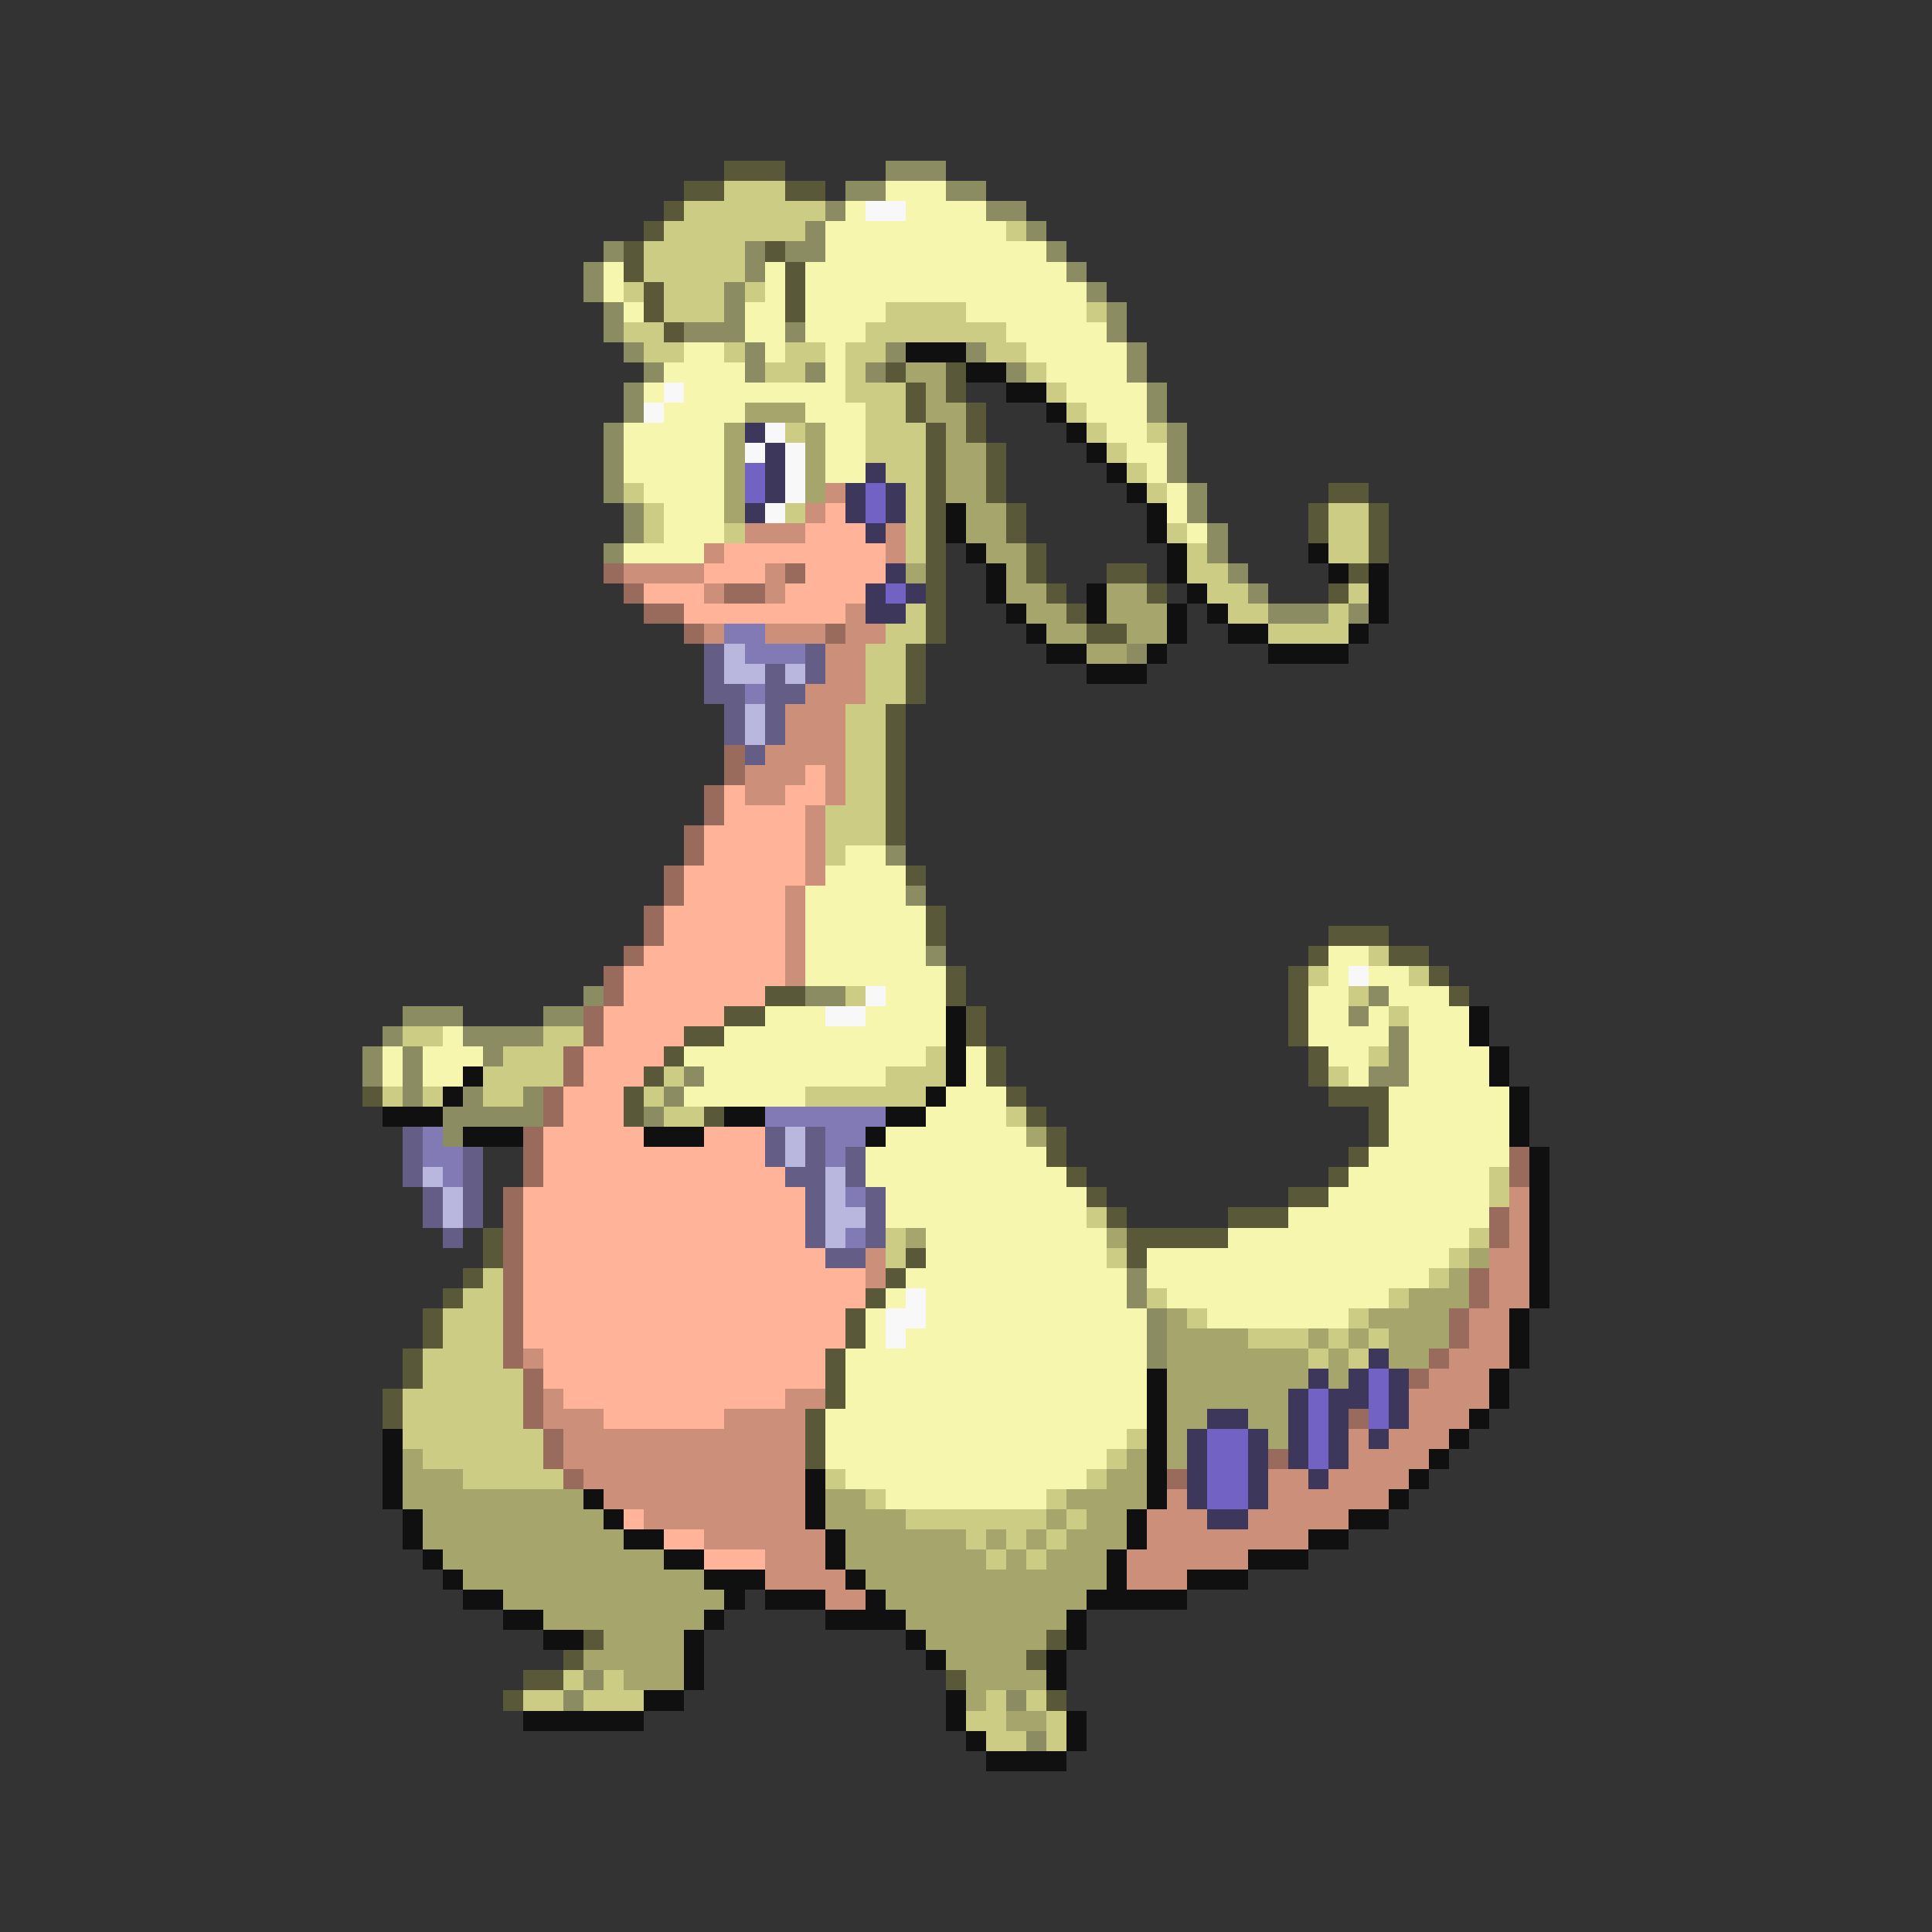 <svg xmlns="http://www.w3.org/2000/svg" viewBox="0 -0.5 96 96" shape-rendering="crispEdges">
<rect x="0" y="-0.5" width="96" height="96" fill="#333333" stroke="none"/>
<path stroke="#59593a" d="M36 8h3M34 9h2M39 9h2M33 10h1M32 11h1M31 12h1M38 12h1M31 13h1M39 13h1M32 14h1M39 14h1M32 15h1M39 15h1M33 16h1M44 18h1M47 18h1M45 19h1M47 19h1M45 20h1M48 20h1M46 21h1M48 21h1M46 22h1M49 22h1M46 23h1M49 23h1M46 24h1M49 24h1M66 24h2M46 25h1M50 25h1M65 25h1M68 25h1M46 26h1M50 26h1M65 26h1M68 26h1M46 27h1M51 27h1M68 27h1M46 28h1M51 28h1M55 28h2M67 28h1M46 29h1M52 29h1M57 29h1M66 29h1M46 30h1M53 30h1M46 31h1M54 31h2M45 32h1M45 33h1M45 34h1M44 35h1M44 36h1M44 37h1M44 38h1M44 39h1M44 40h1M44 41h1M45 43h1M46 45h1M46 46h1M66 46h3M65 47h1M69 47h2M47 48h1M64 48h1M71 48h1M38 49h2M47 49h1M64 49h1M72 49h1M36 50h2M48 50h1M64 50h1M34 51h2M48 51h1M64 51h1M33 52h1M49 52h1M65 52h1M32 53h1M49 53h1M65 53h1M18 54h1M31 54h1M50 54h1M66 54h3M31 55h1M35 55h1M51 55h1M68 55h1M52 56h1M68 56h1M52 57h1M67 57h1M53 58h1M66 58h1M54 59h1M64 59h2M55 60h1M61 60h3M24 61h1M56 61h5M24 62h1M45 62h1M56 62h1M23 63h1M44 63h1M22 64h1M43 64h1M21 65h1M42 65h1M21 66h1M42 66h1M20 67h1M41 67h1M20 68h1M41 68h1M19 69h1M41 69h1M19 70h1M40 70h1M40 71h1M40 72h1M29 81h1M52 81h1M28 82h1M51 82h1M26 83h2M47 83h1M25 84h1M52 84h1" />
<path stroke="#8c8c62" d="M44 8h3M42 9h2M47 9h2M41 10h1M49 10h2M40 11h1M51 11h1M30 12h1M37 12h1M39 12h2M52 12h1M29 13h1M37 13h1M53 13h1M29 14h1M36 14h1M54 14h1M30 15h1M36 15h1M55 15h1M30 16h1M34 16h3M39 16h1M55 16h1M31 17h1M37 17h1M44 17h1M48 17h1M56 17h1M32 18h1M37 18h1M40 18h1M43 18h1M50 18h1M56 18h1M31 19h1M57 19h1M31 20h1M57 20h1M30 21h1M58 21h1M30 22h1M58 22h1M30 23h1M58 23h1M30 24h1M59 24h1M31 25h1M59 25h1M31 26h1M60 26h1M30 27h1M60 27h1M61 28h1M62 29h1M63 30h3M67 30h1M56 32h1M44 42h1M45 44h1M46 47h1M29 49h1M40 49h2M68 49h1M20 50h3M27 50h2M67 50h1M19 51h1M23 51h4M69 51h1M18 52h1M20 52h1M24 52h1M69 52h1M18 53h1M20 53h1M34 53h1M68 53h2M20 54h1M23 54h1M26 54h1M33 54h1M22 55h5M32 55h1M22 56h1M56 63h1M56 64h1M57 65h1M57 66h1M57 67h1M29 83h1M28 84h1M50 84h1M51 86h1" />
<path stroke="#cccc85" d="M36 9h3M34 10h7M33 11h7M50 11h1M32 12h5M32 13h5M31 14h1M33 14h3M37 14h1M33 15h3M44 15h4M54 15h1M31 16h2M43 16h7M32 17h2M36 17h1M39 17h2M42 17h2M49 17h2M38 18h2M42 18h1M51 18h1M42 19h3M52 19h1M43 20h2M53 20h1M39 21h1M43 21h3M54 21h1M57 21h1M43 22h3M55 22h1M44 23h2M56 23h1M31 24h1M45 24h1M57 24h1M32 25h1M39 25h1M45 25h1M66 25h2M32 26h1M36 26h1M45 26h1M58 26h1M66 26h2M45 27h1M59 27h1M66 27h2M59 28h2M60 29h2M67 29h1M45 30h1M61 30h2M66 30h1M44 31h2M63 31h4M43 32h2M43 33h2M43 34h2M42 35h2M42 36h2M42 37h2M42 38h2M42 39h2M41 40h3M41 41h3M41 42h1M68 47h1M65 48h1M70 48h1M42 49h1M67 49h1M69 50h1M20 51h2M27 51h2M25 52h3M46 52h1M68 52h1M24 53h4M33 53h1M44 53h3M66 53h1M19 54h1M21 54h1M24 54h2M32 54h1M40 54h6M33 55h2M50 55h1M74 58h1M74 59h1M54 60h1M44 61h1M73 61h1M44 62h1M55 62h1M72 62h1M24 63h1M71 63h1M23 64h2M57 64h1M69 64h1M22 65h3M59 65h1M67 65h1M22 66h3M62 66h3M66 66h1M68 66h1M21 67h4M65 67h1M67 67h1M21 68h5M20 69h6M20 70h6M20 71h7M56 71h1M21 72h6M55 72h1M23 73h5M41 73h1M54 73h1M43 74h1M52 74h1M45 75h7M53 75h1M48 76h1M50 76h1M52 76h1M49 77h1M51 77h1M28 83h1M30 83h1M26 84h2M29 84h3M49 84h1M51 84h1M48 85h2M52 85h1M49 86h2M52 86h1" />
<path stroke="#f6f6af" d="M44 9h3M42 10h1M45 10h4M41 11h9M41 12h11M30 13h1M38 13h1M40 13h13M30 14h1M38 14h1M40 14h14M31 15h1M37 15h2M40 15h4M48 15h6M37 16h2M40 16h3M50 16h5M34 17h2M38 17h1M41 17h1M51 17h5M33 18h4M41 18h1M52 18h4M32 19h1M34 19h8M53 19h4M33 20h4M40 20h3M54 20h3M31 21h5M41 21h2M55 21h2M31 22h5M41 22h2M56 22h2M31 23h5M41 23h2M57 23h1M32 24h4M58 24h1M33 25h3M58 25h1M33 26h3M59 26h1M31 27h4M42 42h2M41 43h4M40 44h5M40 45h6M40 46h6M40 47h6M66 47h2M40 48h7M66 48h1M68 48h2M44 49h3M65 49h2M69 49h3M38 50h3M43 50h4M65 50h2M68 50h1M70 50h3M22 51h1M36 51h11M65 51h4M70 51h3M19 52h1M21 52h3M34 52h12M48 52h1M66 52h2M70 52h4M19 53h1M21 53h2M35 53h9M48 53h1M67 53h1M70 53h4M34 54h6M47 54h3M69 54h6M46 55h4M69 55h6M44 56h7M69 56h6M43 57h9M68 57h7M43 58h10M67 58h7M44 59h10M66 59h8M44 60h10M64 60h10M46 61h9M61 61h12M46 62h9M57 62h15M45 63h11M57 63h14M44 64h1M46 64h10M58 64h11M43 65h1M46 65h11M60 65h7M43 66h1M45 66h12M42 67h15M42 68h15M42 69h15M41 70h16M41 71h15M41 72h14M42 73h12M44 74h8" />
<path stroke="#f8f8f8" d="M43 10h2M33 19h1M32 20h1M38 21h1M37 22h1M39 22h1M39 23h1M39 24h1M38 25h1M67 48h1M43 49h1M41 50h2M45 64h1M44 65h2M44 66h1" />
<path stroke="#101010" d="M45 17h3M48 18h2M50 19h2M52 20h1M53 21h1M54 22h1M55 23h1M56 24h1M47 25h1M57 25h1M47 26h1M57 26h1M48 27h1M58 27h1M65 27h1M49 28h1M58 28h1M66 28h1M68 28h1M49 29h1M54 29h1M59 29h1M68 29h1M50 30h1M54 30h1M58 30h1M60 30h1M68 30h1M51 31h1M58 31h1M61 31h2M67 31h1M52 32h2M57 32h1M63 32h4M54 33h3M47 50h1M73 50h1M47 51h1M73 51h1M47 52h1M74 52h1M23 53h1M47 53h1M74 53h1M22 54h1M46 54h1M75 54h1M19 55h3M36 55h2M44 55h2M75 55h1M23 56h3M32 56h3M43 56h1M75 56h1M76 57h1M76 58h1M76 59h1M76 60h1M76 61h1M76 62h1M76 63h1M76 64h1M75 65h1M75 66h1M75 67h1M57 68h1M74 68h1M57 69h1M74 69h1M57 70h1M73 70h1M19 71h1M57 71h1M72 71h1M19 72h1M57 72h1M71 72h1M19 73h1M40 73h1M57 73h1M70 73h1M19 74h1M29 74h1M40 74h1M57 74h1M69 74h1M20 75h1M30 75h1M40 75h1M56 75h1M67 75h2M20 76h1M31 76h2M41 76h1M56 76h1M65 76h2M21 77h1M33 77h2M41 77h1M55 77h1M62 77h3M22 78h1M35 78h3M42 78h1M55 78h1M59 78h3M23 79h2M36 79h1M38 79h3M43 79h1M54 79h5M25 80h2M35 80h1M41 80h4M53 80h1M27 81h2M34 81h1M45 81h1M53 81h1M34 82h1M46 82h1M52 82h1M34 83h1M52 83h1M32 84h2M47 84h1M26 85h6M47 85h1M53 85h1M48 86h1M53 86h1M49 87h4" />
<path stroke="#a6a66c" d="M45 18h2M46 19h1M37 20h3M46 20h2M36 21h1M40 21h1M47 21h1M36 22h1M40 22h1M47 22h2M36 23h1M40 23h1M47 23h2M36 24h1M40 24h1M47 24h2M36 25h1M48 25h2M48 26h2M49 27h2M45 28h1M50 28h1M50 29h2M55 29h2M51 30h2M55 30h3M52 31h2M56 31h2M54 32h2M51 56h1M45 61h1M55 61h1M73 62h1M72 63h1M70 64h3M58 65h1M68 65h4M58 66h4M65 66h1M67 66h1M69 66h3M58 67h7M66 67h1M69 67h2M58 68h7M66 68h1M58 69h6M58 70h2M62 70h2M58 71h1M63 71h1M20 72h1M56 72h1M58 72h1M20 73h3M55 73h2M20 74h9M41 74h2M53 74h4M21 75h9M41 75h4M52 75h1M54 75h2M21 76h10M42 76h6M49 76h1M51 76h1M53 76h3M22 77h11M42 77h7M50 77h1M52 77h3M23 78h12M43 78h12M25 79h11M44 79h10M27 80h8M45 80h8M30 81h4M46 81h6M29 82h5M47 82h4M31 83h3M48 83h4M48 84h1M50 85h2" />
<path stroke="#3d375b" d="M37 21h1M38 22h1M38 23h1M43 23h1M38 24h1M42 24h1M44 24h1M37 25h1M42 25h1M44 25h1M43 26h1M44 28h1M43 29h1M45 29h1M43 30h2M68 67h1M65 68h1M67 68h1M69 68h1M64 69h1M66 69h2M69 69h1M60 70h2M64 70h1M66 70h1M69 70h1M59 71h1M62 71h1M64 71h1M66 71h1M68 71h1M59 72h1M62 72h1M64 72h1M66 72h1M59 73h1M62 73h1M65 73h1M59 74h1M62 74h1M60 75h2" />
<path stroke="#7262c3" d="M37 23h1M37 24h1M43 24h1M43 25h1M44 29h1M68 68h1M65 69h1M68 69h1M65 70h1M68 70h1M60 71h2M65 71h1M60 72h2M65 72h1M60 73h2M60 74h2" />
<path stroke="#cc8f7a" d="M41 24h1M40 25h1M37 26h3M44 26h1M35 27h1M44 27h1M31 28h4M38 28h1M35 29h1M38 29h1M42 30h1M35 31h1M38 31h3M42 31h2M41 32h2M41 33h2M40 34h3M39 35h3M39 36h3M38 37h4M37 38h3M41 38h1M37 39h2M41 39h1M40 40h1M40 41h1M40 42h1M40 43h1M39 44h1M39 45h1M39 46h1M39 47h1M39 48h1M75 59h1M75 60h1M75 61h1M43 62h1M74 62h2M43 63h1M74 63h2M74 64h2M73 65h2M73 66h2M26 67h1M72 67h3M71 68h3M27 69h1M39 69h2M70 69h4M27 70h3M36 70h4M70 70h3M28 71h12M67 71h1M69 71h3M28 72h12M67 72h4M29 73h11M63 73h2M66 73h4M30 74h10M58 74h1M63 74h6M32 75h8M57 75h3M62 75h5M35 76h6M57 76h8M38 77h3M56 77h6M38 78h4M56 78h3M41 79h2" />
<path stroke="#ffb399" d="M41 25h1M40 26h3M36 27h8M35 28h3M40 28h4M32 29h3M39 29h4M34 30h8M40 38h1M36 39h1M39 39h2M36 40h4M35 41h5M35 42h5M34 43h6M34 44h5M33 45h6M33 46h6M32 47h7M31 48h8M31 49h7M30 50h6M30 51h4M29 52h4M29 53h3M28 54h3M28 55h3M27 56h5M35 56h3M27 57h11M27 58h12M26 59h14M26 60h14M26 61h14M26 62h15M26 63h17M26 64h17M26 65h16M26 66h16M27 67h14M27 68h14M28 69h11M30 70h6M31 75h1M33 76h2M35 77h3" />
<path stroke="#996b5c" d="M30 28h1M39 28h1M31 29h1M36 29h2M32 30h2M34 31h1M41 31h1M36 37h1M36 38h1M35 39h1M35 40h1M34 41h1M34 42h1M33 43h1M33 44h1M32 45h1M32 46h1M31 47h1M30 48h1M30 49h1M29 50h1M29 51h1M28 52h1M28 53h1M27 54h1M27 55h1M26 56h1M26 57h1M75 57h1M26 58h1M75 58h1M25 59h1M25 60h1M74 60h1M25 61h1M74 61h1M25 62h1M25 63h1M73 63h1M25 64h1M73 64h1M25 65h1M72 65h1M25 66h1M72 66h1M25 67h1M71 67h1M26 68h1M70 68h1M26 69h1M26 70h1M67 70h1M27 71h1M27 72h1M63 72h1M28 73h1M58 73h1" />
<path stroke="#827ab5" d="M36 31h2M37 32h3M37 34h1M38 55h6M21 56h1M41 56h2M21 57h2M41 57h1M22 58h1M42 59h1M42 61h1" />
<path stroke="#645e86" d="M35 32h1M40 32h1M35 33h1M38 33h1M40 33h1M35 34h2M38 34h2M36 35h1M38 35h1M36 36h1M38 36h1M37 37h1M20 56h1M38 56h1M40 56h1M20 57h1M23 57h1M38 57h1M40 57h1M42 57h1M20 58h1M23 58h1M39 58h2M42 58h1M21 59h1M23 59h1M40 59h1M43 59h1M21 60h1M23 60h1M40 60h1M43 60h1M22 61h1M40 61h1M43 61h1M41 62h2" />
<path stroke="#bab7df" d="M36 32h1M36 33h2M39 33h1M37 35h1M37 36h1M39 56h1M39 57h1M21 58h1M41 58h1M22 59h1M41 59h1M22 60h1M41 60h2M41 61h1" />
</svg>